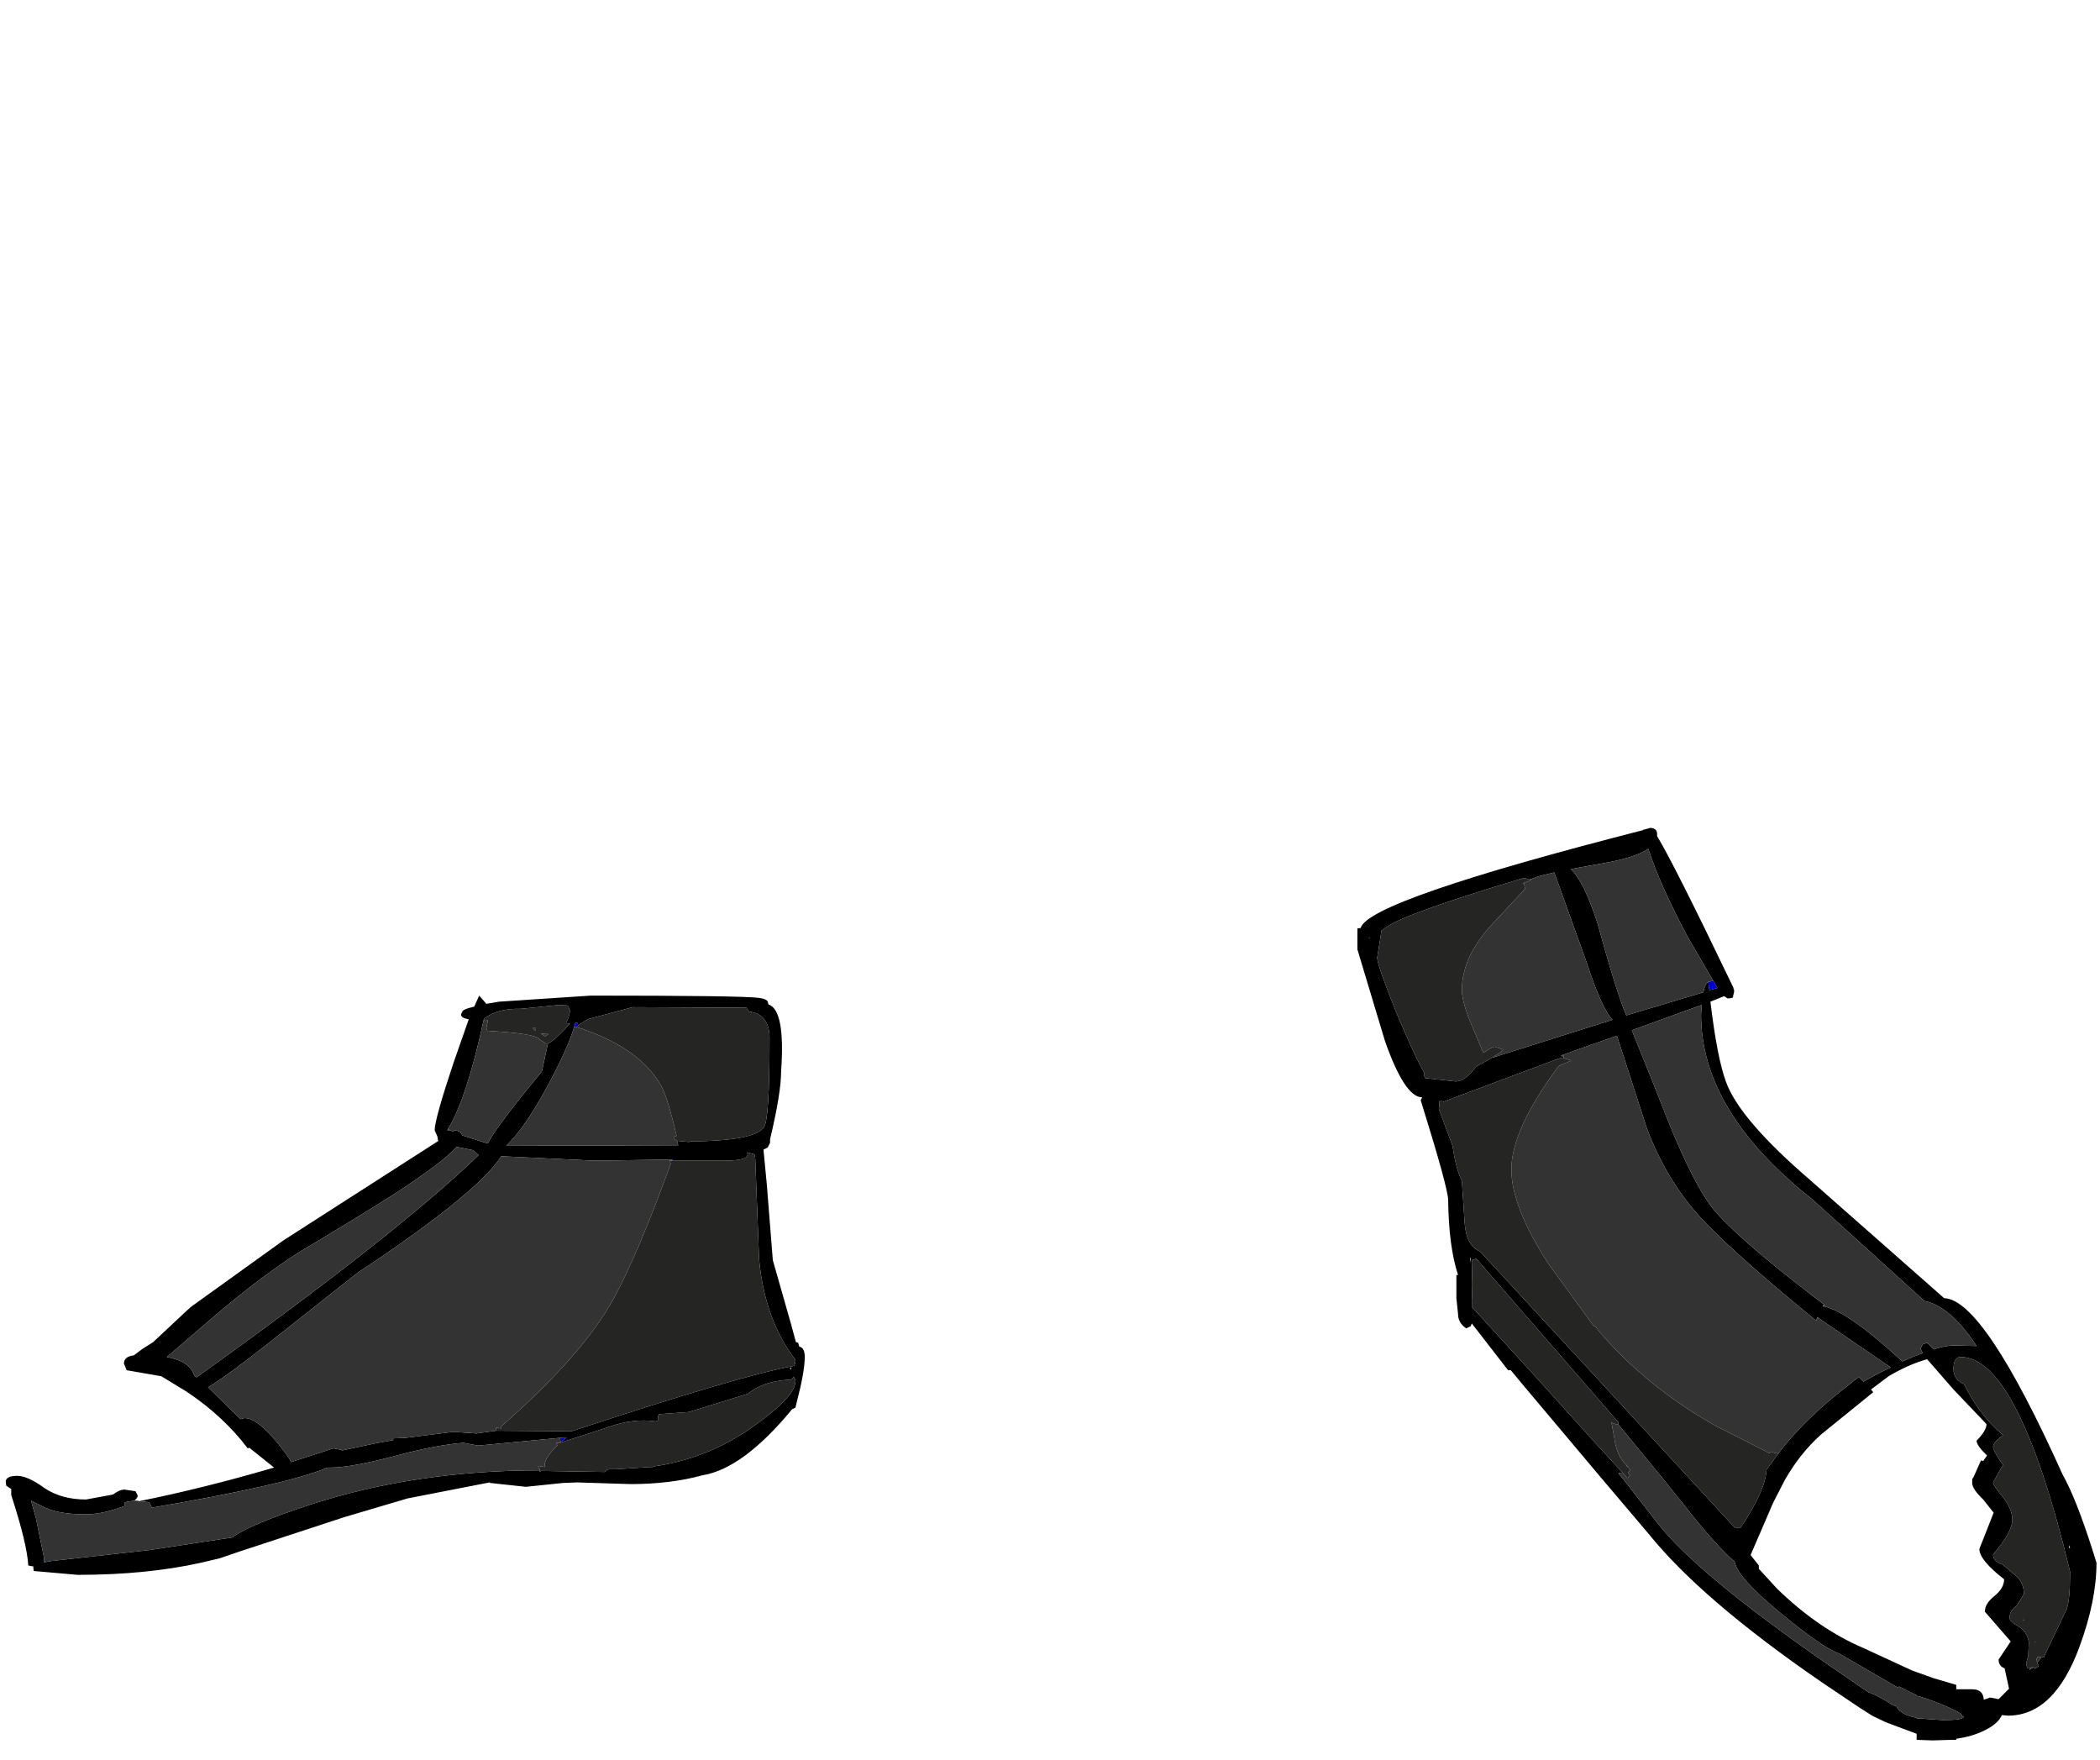 <?xml version="1.0" encoding="UTF-8"?>
<svg xmlns="http://www.w3.org/2000/svg" xmlns:xlink="http://www.w3.org/1999/xlink" width="222px" height="186px" viewBox="0 0 222 186" version="1.1">
<g id="surface1">
<path style=" stroke:none;fill-rule:evenodd;fill:rgb(0%,0%,0%);fill-opacity:1;" d="M 175.18 88.379 C 176.379 90.355 179.074 95.703 183.258 104.426 L 183.258 104.543 L 183.316 104.598 L 183.316 104.891 L 183.203 105.297 C 183.277 105.453 183.086 105.531 182.621 105.531 L 182.273 105.297 L 180.816 105.879 C 181.285 109.793 181.824 112.605 182.445 114.309 C 183.375 116.945 186.34 120.414 191.34 124.719 L 205.523 137.219 C 208.316 137.297 212.5 143.535 218.082 155.941 L 218.371 156.465 C 219.34 158.363 220.426 161.27 221.629 165.184 C 221.629 167.859 221.027 170.824 219.824 174.082 C 218.043 178.926 215.523 181.348 212.27 181.348 L 211.629 181.289 C 211.359 181.91 210.738 182.453 209.77 182.918 C 208.914 183.344 207.926 183.637 206.805 183.789 L 206.805 183.906 L 206.281 183.906 L 204.305 183.965 L 202.617 183.906 L 202.617 183.266 L 199.363 182.047 L 198.027 181.406 L 197.91 181.348 L 196.629 180.535 L 192.562 177.801 C 184.113 171.988 178.027 166.773 174.309 162.16 L 169.48 156.465 L 160.82 146.172 L 159.715 144.836 L 159.426 144.836 L 155.59 139.891 L 155.473 140.184 L 155.008 140.414 C 154.426 140.027 154.137 139.523 154.137 138.902 L 153.961 137.219 L 153.961 134.777 L 154.137 134.777 C 153.477 132.762 153.129 130.105 153.09 126.809 C 153.051 125.879 152.082 122.371 150.184 116.285 L 150.355 115.996 C 149.117 115.996 147.797 114 146.402 110.008 L 143.496 100.355 L 143.496 98.145 L 143.844 98.086 C 144.387 96.148 154.348 92.699 173.727 87.738 L 173.727 87.68 L 173.844 87.68 L 174.48 87.504 C 174.945 87.543 175.18 87.758 175.18 88.145 L 175.18 88.379 M 181.109 103.668 L 178.375 98.961 C 176.398 95.238 175.023 92.156 174.25 89.715 C 173.281 90.375 171.613 90.898 169.25 91.285 L 166.051 91.867 C 166.98 92.719 167.934 94.656 168.902 97.68 C 170.219 102.488 171.227 105.703 171.922 107.332 L 180.062 104.891 C 180.18 104.309 180.352 103.941 180.586 103.785 L 180.703 104.656 L 181.574 104.426 L 181.109 103.668 M 157.738 111.809 L 170.469 107.797 C 169.695 106.984 168.785 104.969 167.738 101.75 L 164.309 92.215 L 162.68 92.621 L 161.691 92.973 L 161.109 92.797 C 151.887 95.547 146.906 97.391 146.172 98.32 L 146.055 98.32 L 145.59 101.227 C 145.59 101.73 146.25 103.629 147.566 106.926 C 148.844 109.988 149.852 112.156 150.59 113.438 L 150.531 113.613 L 150.648 113.961 L 153.902 114.309 C 154.562 114.309 155.277 113.785 156.055 112.738 L 157.738 111.809 M 192.039 139.484 L 192.039 139.602 L 191.863 139.484 C 186.824 135.375 183.066 132.062 180.586 129.543 C 177.758 126.715 175.586 123.262 174.074 119.195 L 170.934 109.484 L 168.086 110.473 L 165.008 111.578 L 165.18 111.691 C 165.258 111.422 165.297 111.48 165.297 111.867 L 164.832 111.867 L 152.566 116.461 L 152.508 116.402 L 152.16 116.402 L 152.16 116.637 L 152.102 116.637 L 152.16 116.75 L 152.102 117.215 L 153.555 121.113 C 153.785 122.742 154.117 123.98 154.543 124.832 L 154.832 129.254 C 154.949 130.879 155.492 131.887 156.461 132.277 L 183.434 161.523 L 183.551 161.523 L 183.609 161.465 L 184.016 161.465 C 185.758 158.867 186.672 156.832 186.746 155.359 L 187.969 153.672 C 189.52 151.617 191.516 149.582 193.957 147.566 L 196.516 145.531 L 196.98 146.055 C 197.523 145.746 198.121 145.418 198.781 145.066 L 199.887 144.543 L 192.152 139.254 L 192.098 139.195 L 192.039 139.484 M 144.719 99.133 L 144.719 99.191 L 144.832 99.133 L 144.719 99.133 M 155.473 132.914 L 155.414 132.973 L 155.414 133.031 L 155.473 133.496 L 155.473 132.914 M 171.051 150.531 L 171.109 150.359 L 156.055 133.031 L 155.82 133.148 L 155.645 133.148 L 155.645 133.266 L 155.59 133.324 L 155.645 133.379 L 155.59 135.766 L 155.645 137.684 L 155.59 137.684 L 155.59 138.148 L 155.703 138.266 L 155.703 138.324 L 155.762 138.324 L 162.973 146.23 L 168.844 152.742 L 171.516 155.648 L 171.109 155.707 L 171.109 155.766 L 171.691 156.465 L 175.18 160.941 C 177.969 164.547 184.074 169.605 193.492 176.117 L 197.562 178.906 C 197.832 178.945 198.434 179.234 199.363 179.777 L 200.117 180.242 L 200.469 180.359 C 200.738 180.941 201.457 181.348 202.617 181.582 L 202.617 181.641 L 202.852 181.641 L 205.293 181.812 L 205.641 181.812 C 206.957 181.812 207.617 181.68 207.617 181.406 L 207.387 181.406 L 207.387 181.289 C 207.387 181.137 206.746 180.785 205.465 180.242 C 204.148 179.699 203.199 179.371 202.617 179.254 L 202.617 179.195 L 200.758 178.266 L 200.641 178.383 L 194.422 174.777 C 193.219 174.352 191.148 172.918 188.199 170.477 C 185.18 167.996 183.57 166.191 183.375 165.07 C 182.059 163.945 180.277 161.949 178.027 159.078 L 175.934 156.465 L 171.051 150.531 M 172.098 155.066 L 171.922 154.953 L 171.98 154.895 L 172.098 155.066 M 192.793 138.09 C 194.461 138.398 197.23 140.34 201.105 143.906 C 201.883 143.555 202.598 143.266 203.258 143.031 L 203.023 142.566 L 203.258 142.102 L 203.723 141.926 L 204.422 142.625 C 205.273 142.355 205.988 142.219 206.57 142.219 L 208.953 142.277 C 207.133 139.484 205.293 137.895 203.434 137.508 L 191.633 126.809 C 183.762 120.609 179.828 114.098 179.828 107.273 L 179.887 106.227 L 172.504 108.902 L 175.18 115.531 C 177.66 122.082 179.754 126.305 181.457 128.207 C 183.434 130.414 187.23 133.652 192.852 137.914 L 192.676 138.09 L 192.793 138.09 M 203.723 143.672 C 202.367 144.059 201.012 144.66 199.652 145.473 L 197.793 146.871 L 198.027 147.16 L 192.504 151.637 C 191.031 152.957 189.75 154.562 188.668 156.465 L 187.445 158.848 L 185.062 164.371 L 185.934 165.477 L 185.934 165.824 L 187.852 167.918 C 190.758 170.746 193.801 172.84 196.98 174.195 L 202.152 176.582 L 204.422 177.395 L 206.805 178.094 L 206.805 178.559 L 208.488 178.559 C 209.266 178.559 209.672 178.926 209.711 179.664 L 210.406 179.43 L 211.281 179.605 L 212.383 178.5 L 211.918 176.348 C 211.492 176.191 211.281 175.883 211.281 175.418 L 212.559 173.5 L 209.828 170.359 C 209.828 169.777 210.176 169.215 210.875 168.672 C 211.531 168.129 211.863 167.551 211.863 166.93 C 210.117 165.574 209.246 164.508 209.246 163.73 L 210.758 159.895 L 209.652 158.5 C 208.879 157.762 208.488 157.18 208.488 156.754 L 208.488 156.348 L 208.605 156.172 L 208.664 156.055 L 209.418 154.371 L 209.652 154.43 L 210.059 153.848 C 209.324 153.148 208.953 152.625 208.953 152.277 C 209.652 151.578 210 150.996 210 150.531 L 206.512 146.871 L 203.723 143.672 M 215.812 175.184 L 216.047 175.184 L 218.488 170.07 C 218.723 169.41 218.836 168.094 218.836 166.113 C 215.195 150.996 211.34 143.438 207.27 143.438 C 206.766 143.438 206.512 143.867 206.512 144.719 C 206.512 145.453 206.883 145.977 207.617 146.289 C 208.703 148.496 210.078 150.301 211.746 151.695 C 211.047 152.238 210.699 152.645 210.699 152.918 C 210.699 153.227 211.047 153.867 211.746 154.836 L 210.699 156.695 C 210.699 156.891 211.047 157.414 211.746 158.266 C 212.402 159.117 212.734 159.914 212.734 160.648 C 212.734 161.504 212.055 162.723 210.699 164.312 C 210.699 164.816 211.027 165.164 211.688 165.359 L 213.258 166.695 C 213.723 167.16 213.953 167.762 213.953 168.5 L 213.199 169.719 C 212.695 170.07 212.441 170.496 212.441 171 C 212.441 171.27 212.734 171.562 213.316 171.871 C 213.934 172.219 214.324 172.781 214.477 173.559 L 214.418 174.953 L 214.418 175.012 L 214.188 175.824 L 214.305 176.348 L 214.535 176.348 L 214.535 176.523 L 214.941 176.23 L 215.059 176.348 C 215.328 176.309 215.484 176.211 215.523 176.059 L 215.348 175.766 L 215.812 175.184 M 218.836 163.613 L 218.723 163.324 L 218.723 163.613 L 218.836 163.613 M 215.176 173.559 L 215.117 173.617 L 215.117 173.5 L 215.176 173.559 M 215.406 175.129 L 215.348 175.242 L 215.406 175.129 M 169.367 153.555 L 169.426 153.613 L 169.367 153.496 L 169.367 153.555 M 14.73 158.672 C 19.188 157.781 23.938 156.598 28.973 155.125 L 26.359 153.031 L 26.184 153.09 C 24.516 150.883 22.426 148.926 19.906 147.219 L 19.789 147.16 L 19.73 147.102 L 17.055 145.473 L 13.395 144.836 L 13.102 144.137 C 13.102 143.633 13.453 143.344 14.148 143.266 L 15.078 142.566 L 16.184 141.871 L 19.789 138.496 L 20.254 138.09 L 29.961 131.113 L 46.355 120.59 L 46.297 120.531 L 46.238 120.125 L 45.949 119.484 C 45.949 118.707 46.609 116.344 47.926 112.391 L 49.555 107.738 C 48.816 107.621 48.586 107.371 48.855 106.984 C 48.855 106.789 49.281 106.598 50.133 106.402 L 50.656 105.238 L 51.414 106.109 L 52.75 105.879 L 62.457 105.238 C 73 105.238 78.91 105.316 80.188 105.473 C 80.809 105.551 81.141 105.703 81.176 105.938 L 81.234 106.168 C 82.438 106.559 82.883 108.922 82.574 113.262 C 82.574 114.773 82.184 117.16 81.41 120.414 L 81.41 120.707 C 81.41 120.82 81.352 120.957 81.234 121.113 L 81.176 121.285 L 80.711 121.52 L 81.062 125.184 L 81.699 133.207 L 83.621 139.949 L 84.141 141.871 L 84.375 141.926 L 84.492 142.336 C 84.879 142.41 85.074 142.781 85.074 143.438 C 85.074 144.484 84.781 146.113 84.199 148.324 L 84.086 148.789 L 83.734 148.961 C 80.285 153.148 77.129 155.477 74.258 155.941 C 72.012 156.559 69.473 156.871 66.645 156.871 L 61.004 156.695 L 59.492 156.754 L 55.598 157.16 L 51.82 156.754 L 51.762 156.695 L 43.102 158.383 L 36.414 160.359 L 25.426 163.965 L 23.219 164.719 L 21.242 165.184 C 17.406 166.039 13.066 166.465 8.219 166.465 L 3.57 166.059 L 3.512 165.648 L 3.57 165.59 L 2.988 165.477 C 2.91 163.965 2.309 161.484 1.188 158.031 L 1.188 157.395 L 0.664 157.043 L 0.605 156.637 C 0.605 156.211 1.012 156 1.824 156 C 2.562 156 3.512 156.426 4.676 157.277 C 5.875 158.09 7.348 158.5 9.094 158.5 L 11.941 157.977 C 12.406 157.625 12.812 157.453 13.16 157.453 L 14.324 157.625 L 14.559 158.09 C 14.559 158.246 14.441 158.422 14.207 158.613 L 13.16 158.789 L 13.16 159.195 L 12.637 159.371 C 11.32 159.836 10.137 160.066 9.094 160.066 C 7.23 160.066 5.797 159.836 4.789 159.371 L 3.277 158.613 L 3.801 160.477 L 4.676 164.777 L 4.617 165.125 L 4.73 165.125 L 5.371 165.012 L 15.777 163.848 L 24.555 162.512 C 25.719 161.617 28.488 160.457 32.867 159.023 C 40.309 156.617 48.371 155.418 57.051 155.418 C 57.051 155.609 57.09 155.629 57.168 155.477 L 63.91 155.59 L 64.203 155.359 L 64.379 155.301 L 65.133 155.301 L 68.738 155.066 L 69.027 155.066 L 69.086 155.008 C 72.844 154.469 76.254 153.129 79.316 150.996 C 82.496 148.789 84.086 147.121 84.086 145.996 L 84.086 145.766 L 84.027 145.766 L 83.91 145.531 L 83.676 145.824 C 81.973 145.902 80.617 146.27 79.609 146.93 L 79.027 147.336 L 72.805 149.254 L 69.668 149.484 L 69.551 149.719 L 69.609 150.125 L 69.32 150.242 C 67.691 150.008 65.984 150.223 64.203 150.883 L 59.203 152.508 L 59.262 152.453 L 59.902 151.93 L 59.203 151.984 L 50.543 152.801 L 48.973 152.508 C 47.074 152.664 44.727 153.109 41.938 153.848 C 38.758 154.699 36.434 155.125 34.961 155.125 L 34.613 155.125 C 31.785 156.328 25.582 157.742 16.012 159.371 L 16.012 159.254 L 15.777 158.789 L 14.73 158.672 M 52.461 151.23 L 52.52 151.23 L 60.426 151.289 C 72.398 147.336 80.246 145.027 83.969 144.371 L 84.086 144.02 L 83.969 143.961 L 84.086 143.73 C 81.914 140.898 80.637 137.355 80.246 133.09 L 79.84 122.449 L 79.723 122.449 L 79.84 122.043 L 78.969 121.809 C 79.277 122.391 78.465 122.684 76.527 122.684 L 71.004 122.684 L 71.121 122.566 L 71.004 122.566 L 62.867 122.684 L 52.984 122.219 C 51.977 123.805 49.668 125.977 46.066 128.73 C 43.508 130.668 40.773 132.586 37.867 134.484 L 28.449 141.926 C 25.504 144.254 23.355 145.824 21.996 146.637 L 25.371 149.953 L 25.426 150.008 L 25.836 149.895 C 26.688 149.895 27.773 150.668 29.09 152.219 C 30.02 153.344 30.582 154.117 30.777 154.543 L 35.254 153.09 L 36.125 153.266 L 36.125 153.324 L 39.672 152.566 L 41.59 152.219 L 41.531 152.043 L 42.809 151.984 L 42.578 152.043 L 42.867 151.984 L 47.926 151.348 L 50.367 151.52 L 52.461 151.23 M 20.953 140.59 L 17.637 143.438 C 19.07 143.711 19.984 144.234 20.371 145.008 L 20.543 145.418 L 20.777 145.59 C 34.922 135.473 44.863 127.645 50.598 122.102 L 50.02 121.578 L 48.273 121.227 C 47.266 122.352 45.059 124.02 41.648 126.23 C 39.09 127.855 35.699 129.93 31.473 132.449 C 28.297 134.504 24.789 137.219 20.953 140.59 M 61.121 108.379 L 61.062 108.145 L 60.832 108.09 L 60.715 108.496 C 60.25 110.047 59.32 112.121 57.926 114.715 C 56.297 117.738 54.824 119.871 53.508 121.113 L 71.703 121.055 L 71.586 120.59 L 72.863 120.707 L 72.98 120.648 C 77.555 120.609 80.152 120.105 80.77 119.137 C 81.16 118.555 81.352 115.473 81.352 109.891 C 81.391 108.07 80.656 107.082 79.145 106.926 L 79.145 106.867 L 78.91 106.52 L 66.875 106.461 L 62.109 107.738 L 61.121 108.379 M 51.531 107.855 L 51.586 107.855 L 51.531 107.855 M 57.926 110.297 C 58.391 110.105 59.164 109.406 60.25 108.203 L 59.844 108.145 C 60.113 107.605 60.25 107.137 60.25 106.75 L 60.016 106.285 L 59.086 106.227 L 55.074 106.633 C 53.332 106.598 52.016 106.965 51.121 107.738 L 51.238 107.855 L 51.121 107.855 C 49.922 113.398 48.66 117.234 47.344 119.367 L 47.285 119.484 L 47.633 119.484 L 47.867 119.602 L 48.043 119.484 C 48.508 119.523 48.777 119.699 48.855 120.008 L 51.586 120.879 C 52.016 119.871 53.914 117.332 57.285 113.262 L 57.926 110.297 M 83.504 144.602 L 83.621 144.777 L 83.621 144.543 L 83.504 144.602 "/>
<path style=" stroke:none;fill-rule:evenodd;fill:rgb(0%,20%,40%);fill-opacity:1;" d="M 192.152 139.254 L 192.039 139.484 L 192.098 139.195 L 192.152 139.254 M 4.73 165.125 L 4.617 165.125 L 4.676 164.777 L 4.73 165.125 "/>
<path style=" stroke:none;fill-rule:evenodd;fill:rgb(0%,0%,80%);fill-opacity:1;" d="M 180.586 103.785 L 181.109 103.668 L 181.574 104.426 L 180.703 104.656 L 180.586 103.785 M 155.473 132.914 L 155.414 133.031 L 155.414 132.973 L 155.473 132.914 M 192.852 137.914 L 192.793 138.09 L 192.852 137.914 M 169.367 153.555 L 169.367 153.496 L 169.426 153.613 L 169.367 153.555 M 59.203 151.984 L 59.902 151.93 L 59.262 152.453 L 59.203 151.984 M 71.004 122.566 L 71.121 122.566 L 71.004 122.684 L 71.004 122.566 M 61.121 108.379 L 61.062 108.496 L 61.121 108.613 L 60.715 108.496 L 60.832 108.09 L 61.062 108.145 L 61.121 108.379 M 47.633 119.484 L 47.285 119.484 L 47.344 119.367 L 47.633 119.484 "/>
<path style=" stroke:none;fill-rule:evenodd;fill:rgb(20%,20%,20%);fill-opacity:1;" d="M 180.586 103.785 C 180.352 103.941 180.18 104.309 180.062 104.891 L 171.922 107.332 C 171.227 105.703 170.219 102.488 168.902 97.68 C 167.934 94.656 166.98 92.719 166.051 91.867 L 169.25 91.285 C 171.613 90.898 173.281 90.375 174.25 89.715 C 175.023 92.156 176.398 95.238 178.375 98.961 L 181.109 103.668 L 180.586 103.785 M 161.691 92.973 L 162.68 92.621 L 164.309 92.215 L 167.738 101.75 C 168.785 104.969 169.695 106.984 170.469 107.797 L 157.738 111.809 C 158.477 111.344 158.863 111.055 158.902 110.938 L 158.031 110.645 C 157.836 110.645 157.43 110.859 156.809 111.285 L 155.879 109.078 C 154.988 107.062 154.543 105.59 154.543 104.656 C 154.543 102.254 155.664 99.871 157.914 97.508 L 161.227 93.961 L 161.109 93.379 L 160.938 93.379 L 161.867 93.027 L 161.691 92.973 M 165.297 111.867 C 165.297 111.48 165.258 111.422 165.18 111.691 L 165.008 111.578 L 168.086 110.473 L 170.934 109.484 L 174.074 119.195 C 175.586 123.262 177.758 126.715 180.586 129.543 C 183.066 132.062 186.824 135.375 191.863 139.484 L 192.039 139.602 L 192.039 139.484 L 192.152 139.254 L 199.887 144.543 L 198.781 145.066 C 198.121 145.418 197.523 145.746 196.98 146.055 L 196.516 145.531 L 193.957 147.566 C 191.516 149.582 189.52 151.617 187.969 153.672 L 187.211 153.441 L 187.039 153.613 L 186.633 153.383 L 181.574 150.824 C 178.473 149.117 175.645 147.121 173.086 144.836 C 171.457 143.402 169.965 141.852 168.609 140.184 L 168.492 140.184 L 163.668 133.555 C 161.07 129.523 159.773 126.211 159.773 123.613 C 159.773 120.82 161.441 117.18 164.773 112.68 L 166.109 112.102 L 165.297 111.867 M 171.051 150.531 L 175.934 156.465 L 178.027 159.078 C 180.277 161.949 182.059 163.945 183.375 165.07 C 183.57 166.191 185.18 167.996 188.199 170.477 C 191.148 172.918 193.219 174.352 194.422 174.777 L 200.641 178.383 L 200.758 178.266 L 202.617 179.195 L 202.617 179.254 C 203.199 179.371 204.148 179.699 205.465 180.242 C 206.746 180.785 207.387 181.137 207.387 181.289 L 207.387 181.406 L 207.617 181.406 C 207.617 181.68 206.957 181.812 205.641 181.812 L 205.293 181.812 L 202.852 181.641 L 202.617 181.641 L 202.617 181.582 C 201.457 181.348 200.738 180.941 200.469 180.359 L 200.117 180.242 L 199.363 179.777 C 198.434 179.234 197.832 178.945 197.562 178.906 L 193.492 176.117 C 184.074 169.605 177.969 164.547 175.18 160.941 L 171.691 156.465 L 171.109 155.766 L 171.109 155.707 L 171.516 155.648 L 172.039 156.23 L 172.332 155.941 L 172.098 155.707 L 172.332 155.359 L 172.098 155.066 L 171.98 154.895 C 171.246 154.234 170.801 153.246 170.645 151.93 L 170.355 150.359 L 170.762 150.531 L 171.051 150.531 M 192.852 137.914 C 187.23 133.652 183.434 130.414 181.457 128.207 C 179.754 126.305 177.66 122.082 175.18 115.531 L 172.504 108.902 L 179.887 106.227 L 179.828 107.273 C 179.828 114.098 183.762 120.609 191.633 126.809 L 203.434 137.508 C 205.293 137.895 207.133 139.484 208.953 142.277 L 206.57 142.219 C 205.988 142.219 205.273 142.355 204.422 142.625 L 203.723 141.926 L 203.258 142.102 L 203.023 142.566 L 203.258 143.031 C 202.598 143.266 201.883 143.555 201.105 143.906 C 197.23 140.34 194.461 138.398 192.793 138.09 L 192.852 137.914 M 215.812 175.184 L 215.348 175.766 L 215.293 175.359 L 215.348 175.242 L 215.406 175.129 L 215.812 175.184 M 214.941 176.23 L 214.535 176.523 L 214.535 176.348 L 214.77 176.289 L 214.883 176.172 L 214.941 176.23 M 14.207 158.613 L 14.5 158.613 L 14.73 158.672 L 15.777 158.789 L 16.012 159.254 L 16.012 159.371 C 25.582 157.742 31.785 156.328 34.613 155.125 L 34.961 155.125 C 36.434 155.125 38.758 154.699 41.938 153.848 C 44.727 153.109 47.074 152.664 48.973 152.508 L 50.543 152.801 L 59.203 151.984 L 59.262 152.453 L 59.203 152.508 L 58.797 152.508 L 58.914 152.742 L 58.969 152.742 C 58.039 153.633 57.574 154.352 57.574 154.895 L 57.574 155.066 L 56.879 154.953 L 56.992 155.242 L 57.051 155.242 L 57.051 155.418 C 48.371 155.418 40.309 156.617 32.867 159.023 C 28.488 160.457 25.719 161.617 24.555 162.512 L 15.777 163.848 L 5.371 165.012 L 4.73 165.125 L 4.676 164.777 L 3.801 160.477 L 3.277 158.613 L 4.789 159.371 C 5.797 159.836 7.23 160.066 9.094 160.066 C 10.137 160.066 11.32 159.836 12.637 159.371 L 13.16 159.195 L 13.16 158.789 L 14.207 158.613 M 52.461 151.23 L 50.367 151.52 L 47.926 151.348 L 42.867 151.984 L 42.809 151.984 L 41.531 152.043 L 41.59 152.219 L 39.672 152.566 L 36.125 153.324 L 36.125 153.266 L 35.254 153.09 L 30.777 154.543 C 30.582 154.117 30.02 153.344 29.09 152.219 C 27.773 150.668 26.688 149.895 25.836 149.895 L 25.426 150.008 L 25.371 149.953 L 21.996 146.637 C 23.355 145.824 25.504 144.254 28.449 141.926 L 37.867 134.484 C 40.773 132.586 43.508 130.668 46.066 128.73 C 49.668 125.977 51.977 123.805 52.984 122.219 L 62.867 122.684 L 71.004 122.566 L 71.004 122.684 L 70.773 122.684 L 70.887 122.914 L 70.945 122.914 C 68.621 129.309 66.605 134.078 64.898 137.219 C 62.691 141.25 58.699 145.785 52.926 150.824 L 52.984 150.996 L 52.402 150.883 L 52.461 151.23 M 20.953 140.59 C 24.789 137.219 28.297 134.504 31.473 132.449 C 35.699 129.93 39.09 127.855 41.648 126.23 C 45.059 124.02 47.266 122.352 48.273 121.227 L 50.02 121.578 L 50.598 122.102 C 44.863 127.645 34.922 135.473 20.777 145.59 L 20.543 145.418 L 20.371 145.008 C 19.984 144.234 19.07 143.711 17.637 143.438 L 20.953 140.59 M 60.715 108.496 L 61.121 108.613 L 61.645 108.785 C 65.676 110.18 68.426 112.176 69.898 114.773 C 70.363 115.629 70.906 117.391 71.527 120.066 L 71.293 120.125 L 71.293 120.414 L 71.586 120.59 L 71.703 121.055 L 53.508 121.113 C 54.824 119.871 56.297 117.738 57.926 114.715 C 59.32 112.121 60.25 110.047 60.715 108.496 M 51.531 107.855 L 51.586 107.855 L 51.414 108.668 L 51.531 108.961 C 54.941 109.152 56.762 109.445 56.992 109.832 L 57.691 110.297 L 57.926 110.297 L 57.285 113.262 C 53.914 117.332 52.016 119.871 51.586 120.879 L 48.855 120.008 C 48.777 119.699 48.508 119.523 48.043 119.484 L 47.867 119.602 L 47.633 119.484 L 47.344 119.367 C 48.66 117.234 49.922 113.398 51.121 107.855 L 51.238 107.855 L 51.297 107.914 L 51.531 107.855 M 57.98 109.309 L 57.633 109.543 L 57.168 109.25 L 57.98 109.309 M 56.586 108.613 L 56.586 108.961 L 56.297 108.668 L 56.297 108.613 L 56.586 108.613 "/>
<path style=" stroke:none;fill-rule:evenodd;fill:rgb(14.51%,14.51%,13.725%);fill-opacity:1;" d="M 157.738 111.809 L 156.055 112.738 C 155.277 113.785 154.562 114.309 153.902 114.309 L 150.648 113.961 L 150.531 113.613 L 150.59 113.438 C 149.852 112.156 148.844 109.988 147.566 106.926 C 146.25 103.629 145.59 101.73 145.59 101.227 L 146.055 98.32 L 146.172 98.32 C 146.906 97.391 151.887 95.547 161.109 92.797 L 161.691 92.973 L 161.867 93.027 L 160.938 93.379 L 161.109 93.379 L 161.227 93.961 L 157.914 97.508 C 155.664 99.871 154.543 102.254 154.543 104.656 C 154.543 105.59 154.988 107.062 155.879 109.078 L 156.809 111.285 C 157.43 110.859 157.836 110.645 158.031 110.645 L 158.902 110.938 C 158.863 111.055 158.477 111.344 157.738 111.809 M 165.297 111.867 L 166.109 112.102 L 164.773 112.68 C 161.441 117.18 159.773 120.82 159.773 123.613 C 159.773 126.211 161.07 129.523 163.668 133.555 L 168.492 140.184 L 168.609 140.184 C 169.965 141.852 171.457 143.402 173.086 144.836 C 175.645 147.121 178.473 149.117 181.574 150.824 L 186.633 153.383 L 187.039 153.613 L 187.211 153.441 L 187.969 153.672 L 186.746 155.359 C 186.672 156.832 185.758 158.867 184.016 161.465 L 183.609 161.465 L 183.551 161.523 L 183.434 161.523 L 156.461 132.277 C 155.492 131.887 154.949 130.879 154.832 129.254 L 154.543 124.832 C 154.117 123.98 153.785 122.742 153.555 121.113 L 152.102 117.215 L 152.16 116.75 L 152.102 116.637 L 152.16 116.637 L 152.16 116.402 L 152.508 116.402 L 152.566 116.461 L 164.832 111.867 L 165.297 111.867 M 171.516 155.648 L 168.844 152.742 L 162.973 146.23 L 155.762 138.324 L 155.703 138.324 L 155.703 138.266 L 155.59 138.148 L 155.59 137.684 L 155.645 137.684 L 155.59 135.766 L 155.645 133.379 L 155.59 133.324 L 155.645 133.266 L 155.645 133.148 L 155.82 133.148 L 156.055 133.031 L 171.109 150.359 L 171.051 150.531 L 170.762 150.531 L 170.355 150.359 L 170.645 151.93 C 170.801 153.246 171.246 154.234 171.98 154.895 L 171.922 154.953 L 172.098 155.066 L 172.332 155.359 L 172.098 155.707 L 172.332 155.941 L 172.039 156.23 L 171.516 155.648 M 214.535 176.348 L 214.305 176.348 L 214.188 175.824 L 214.418 175.012 L 214.418 174.953 L 214.477 173.559 C 214.324 172.781 213.934 172.219 213.316 171.871 C 212.734 171.562 212.441 171.27 212.441 171 C 212.441 170.496 212.695 170.07 213.199 169.719 L 213.953 168.5 C 213.953 167.762 213.723 167.16 213.258 166.695 L 211.688 165.359 C 211.027 165.164 210.699 164.816 210.699 164.312 C 212.055 162.723 212.734 161.504 212.734 160.648 C 212.734 159.914 212.402 159.117 211.746 158.266 C 211.047 157.414 210.699 156.891 210.699 156.695 L 211.746 154.836 C 211.047 153.867 210.699 153.227 210.699 152.918 C 210.699 152.645 211.047 152.238 211.746 151.695 C 210.078 150.301 208.703 148.496 207.617 146.289 C 206.883 145.977 206.512 145.453 206.512 144.719 C 206.512 143.867 206.766 143.438 207.27 143.438 C 211.34 143.438 215.195 150.996 218.836 166.113 C 218.836 168.094 218.723 169.41 218.488 170.07 L 216.047 175.184 L 215.812 175.184 L 215.406 175.129 L 215.348 175.242 L 215.293 175.359 L 215.348 175.766 L 215.523 176.059 C 215.484 176.211 215.328 176.309 215.059 176.348 L 214.883 176.172 L 214.77 176.289 L 214.535 176.348 M 215.176 173.559 L 215.117 173.5 L 215.117 173.617 L 215.176 173.559 M 213.84 171.172 L 213.953 171.289 L 213.953 171.23 L 213.84 171.172 M 59.203 152.508 L 64.203 150.883 C 65.984 150.223 67.691 150.008 69.32 150.242 L 69.609 150.125 L 69.551 149.719 L 69.668 149.484 L 72.805 149.254 L 79.027 147.336 L 79.609 146.93 C 80.617 146.27 81.973 145.902 83.676 145.824 L 83.91 145.531 L 84.027 145.766 L 84.086 145.766 L 84.086 145.996 C 84.086 147.121 82.496 148.789 79.316 150.996 C 76.254 153.129 72.844 154.469 69.086 155.008 L 69.027 155.066 L 68.738 155.066 L 65.133 155.301 L 64.379 155.301 L 64.203 155.359 L 63.91 155.59 L 57.168 155.477 C 57.09 155.629 57.051 155.609 57.051 155.418 L 57.051 155.242 L 56.992 155.242 L 56.879 154.953 L 57.574 155.066 L 57.574 154.895 C 57.574 154.352 58.039 153.633 58.969 152.742 L 58.914 152.742 L 58.797 152.508 L 59.203 152.508 M 71.004 122.684 L 76.527 122.684 C 78.465 122.684 79.277 122.391 78.969 121.809 L 79.84 122.043 L 79.723 122.449 L 79.84 122.449 L 80.246 133.09 C 80.637 137.355 81.914 140.898 84.086 143.73 L 83.969 143.961 L 84.086 144.02 L 83.969 144.371 C 80.246 145.027 72.398 147.336 60.426 151.289 L 52.52 151.23 L 52.461 151.23 L 52.402 150.883 L 52.984 150.996 L 52.926 150.824 C 58.699 145.785 62.691 141.25 64.898 137.219 C 66.605 134.078 68.621 129.309 70.945 122.914 L 70.887 122.914 L 70.773 122.684 L 71.004 122.684 M 61.121 108.613 L 61.062 108.496 L 61.121 108.379 L 62.109 107.738 L 66.875 106.461 L 78.91 106.52 L 79.145 106.867 L 79.145 106.926 C 80.656 107.082 81.391 108.07 81.352 109.891 C 81.352 115.473 81.16 118.555 80.77 119.137 C 80.152 120.105 77.555 120.609 72.98 120.648 L 72.863 120.707 L 71.586 120.59 L 71.293 120.414 L 71.293 120.125 L 71.527 120.066 C 70.906 117.391 70.363 115.629 69.898 114.773 C 68.426 112.176 65.676 110.18 61.645 108.785 L 61.121 108.613 M 51.586 107.855 L 51.531 107.855 L 51.297 107.914 L 51.121 107.738 C 52.016 106.965 53.332 106.598 55.074 106.633 L 59.086 106.227 L 60.016 106.285 L 60.25 106.75 C 60.25 107.137 60.113 107.605 59.844 108.145 L 60.25 108.203 C 59.164 109.406 58.391 110.105 57.926 110.297 L 57.691 110.297 L 56.992 109.832 C 56.762 109.445 54.941 109.152 51.531 108.961 L 51.414 108.668 L 51.586 107.855 M 56.586 108.613 L 56.297 108.613 L 56.297 108.668 L 56.586 108.961 L 56.586 108.613 M 57.98 109.309 L 57.168 109.25 L 57.633 109.543 L 57.98 109.309 "/>
</g>
</svg>
